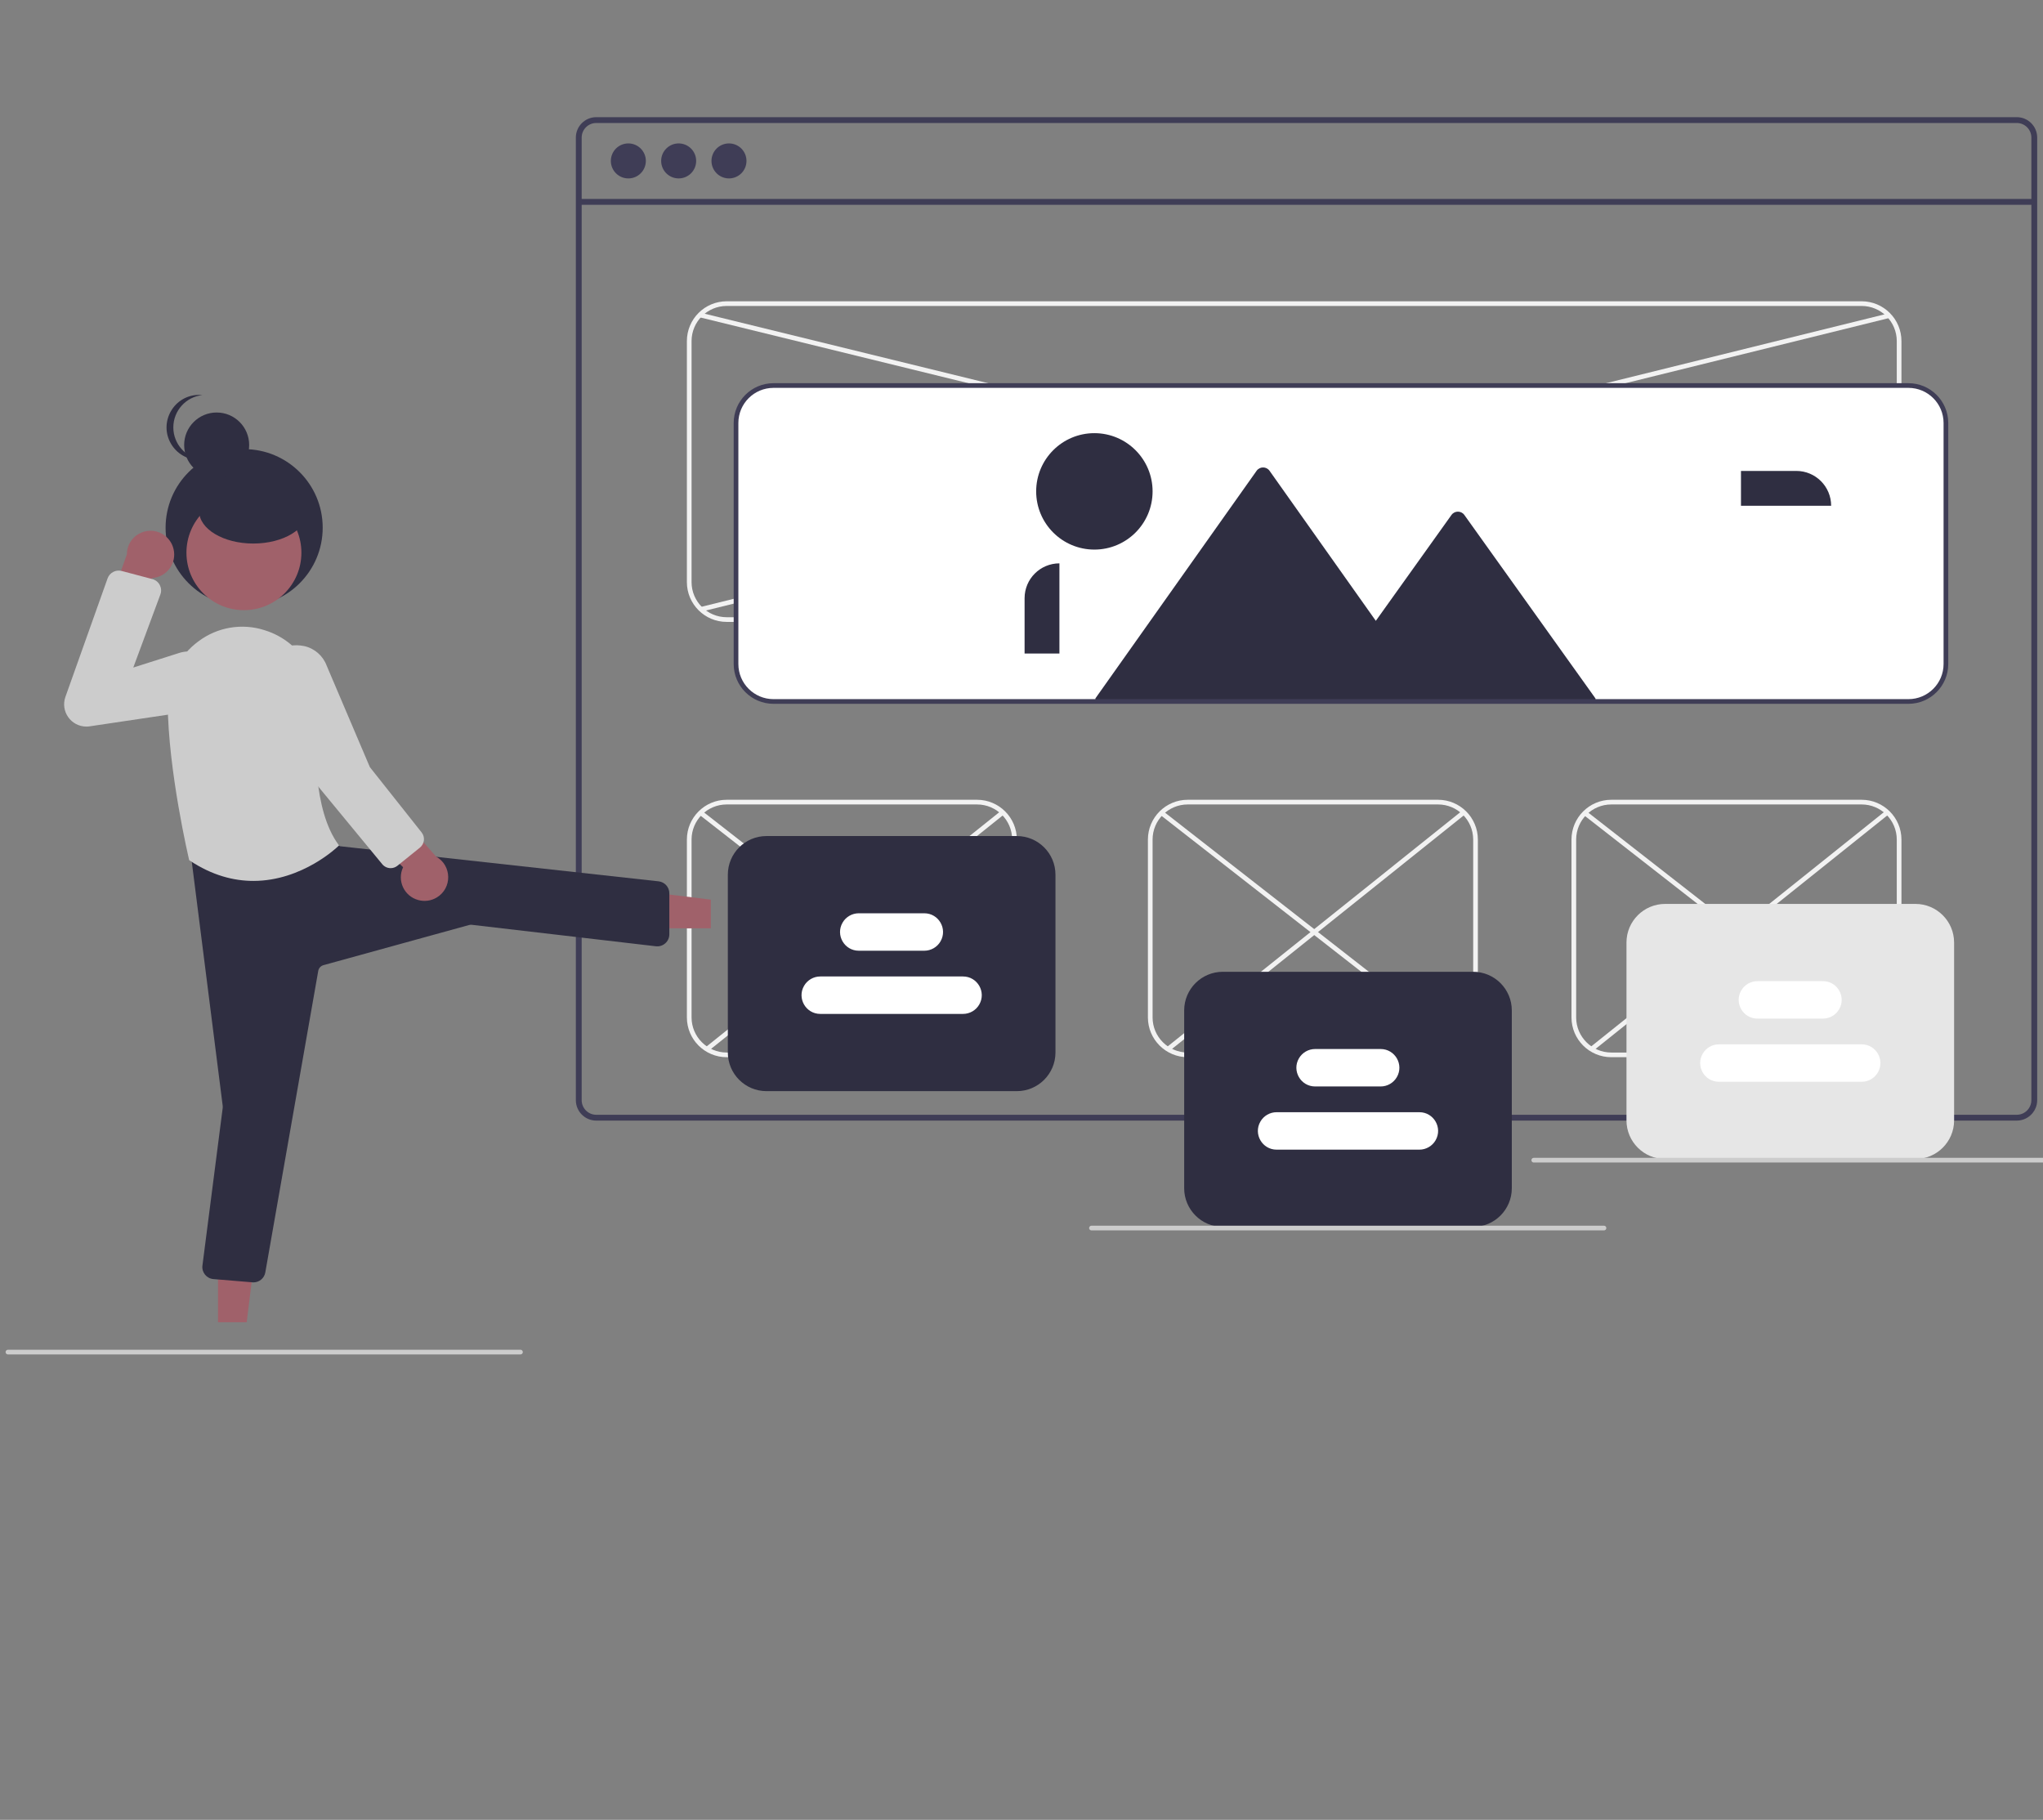 <?xml version="1.0" encoding="utf-8"?>
<svg xmlns="http://www.w3.org/2000/svg" width="751.119" height="669.03" viewBox="0 0 751.119 669.03" role="img" artist="Katerina Limpitsouni" source="https://undraw.co/">
  <rect x="0" y="0" width="751.119" height="669.03" fill="#808080" stroke="none"/>
  <path d="M 741.473 43.074 L 219.217 43.074 C 215.075 43.078 211.718 46.435 211.715 50.577 L 211.715 404.472 C 211.718 408.614 215.075 411.97 219.217 411.974 L 741.473 411.974 C 743.668 411.974 745.753 411.012 747.177 409.341 C 747.237 409.277 747.291 409.208 747.341 409.135 C 747.789 408.587 748.151 407.975 748.416 407.319 C 748.794 406.418 748.987 405.449 748.984 404.471 L 748.984 50.577 C 748.979 46.432 745.618 43.074 741.473 43.074 Z M 746.842 404.472 C 746.842 405.518 746.534 406.542 745.955 407.414 C 745.441 408.182 744.743 408.809 743.925 409.238 C 743.167 409.63 742.326 409.833 741.473 409.832 L 219.217 409.832 C 216.258 409.828 213.86 407.43 213.857 404.472 L 213.857 50.577 C 213.86 47.618 216.258 45.22 219.217 45.217 L 741.473 45.217 C 744.434 45.216 746.837 47.615 746.842 50.577 L 746.842 404.472 Z" fill="#3f3d56" style="stroke-width: 0.86;"/>
  <rect x="212.784" y="73.144" width="535.124" height="2.145" fill="#3f3d56" style="stroke-width: 0.86;"/>
  <circle cx="231.014" cy="59.16" r="6.434" fill="#3f3d56" style="stroke-width: 0.86;"/>
  <circle cx="249.513" cy="59.16" r="6.434" fill="#3f3d56" style="stroke-width: 0.86;"/>
  <circle cx="268.012" cy="59.16" r="6.434" fill="#3f3d56" style="stroke-width: 0.86;"/>
  <path d="M 684.451 228.635 L 267.163 228.635 C 259.088 228.626 252.545 222.083 252.536 214.009 L 252.536 125.389 C 252.545 117.314 259.088 110.771 267.163 110.762 L 684.451 110.762 C 692.525 110.771 699.068 117.314 699.077 125.389 L 699.077 214.009 C 699.068 222.083 692.525 228.626 684.451 228.635 Z M 267.163 112.483 C 260.038 112.491 254.265 118.264 254.257 125.389 L 254.257 214.009 C 254.265 221.133 260.038 226.906 267.163 226.914 L 684.451 226.914 C 691.575 226.906 697.349 221.133 697.357 214.009 L 697.357 125.389 C 697.349 118.264 691.575 112.491 684.451 112.483 L 267.163 112.483 Z" fill="#f2f2f2" style="stroke-width: 0.86;"/>
  <path d="M 359.224 388.667 L 267.163 388.667 C 259.088 388.658 252.545 382.115 252.536 374.041 L 252.536 308.651 C 252.545 300.577 259.088 294.034 267.163 294.025 L 359.224 294.025 C 367.298 294.034 373.842 300.577 373.851 308.651 L 373.851 374.041 C 373.842 382.115 367.298 388.658 359.224 388.667 Z M 267.163 295.745 C 260.038 295.754 254.265 301.527 254.257 308.651 L 254.257 374.041 C 254.265 381.165 260.038 386.939 267.163 386.947 L 359.224 386.947 C 366.348 386.939 372.122 381.165 372.13 374.041 L 372.13 308.651 C 372.122 301.527 366.348 295.754 359.224 295.745 L 267.163 295.745 Z" fill="#f2f2f2" style="stroke-width: 0.86;"/>
  <path d="M 684.451 388.667 L 592.389 388.667 C 584.315 388.658 577.772 382.115 577.763 374.041 L 577.763 308.651 C 577.772 300.577 584.315 294.034 592.389 294.025 L 684.451 294.025 C 692.525 294.034 699.068 300.577 699.077 308.651 L 699.077 374.041 C 699.068 382.115 692.525 388.658 684.451 388.667 Z M 592.389 295.745 C 585.265 295.754 579.492 301.527 579.483 308.651 L 579.483 374.041 C 579.492 381.165 585.265 386.939 592.389 386.947 L 684.451 386.947 C 691.575 386.939 697.349 381.165 697.357 374.041 L 697.357 308.651 C 697.349 301.527 691.575 295.754 684.451 295.745 L 592.389 295.745 Z" fill="#f2f2f2" style="stroke-width: 0.86;"/>
  <path d="M 528.721 388.667 L 436.659 388.667 C 428.585 388.658 422.042 382.115 422.032 374.041 L 422.032 308.651 C 422.042 300.577 428.585 294.034 436.659 294.025 L 528.721 294.025 C 536.795 294.034 543.338 300.577 543.347 308.651 L 543.347 374.041 C 543.338 382.115 536.795 388.658 528.721 388.667 Z M 436.659 295.745 C 429.535 295.754 423.761 301.527 423.753 308.651 L 423.753 374.041 C 423.761 381.165 429.535 386.939 436.659 386.947 L 528.721 386.947 C 535.845 386.939 541.618 381.165 541.626 374.041 L 541.626 308.651 C 541.618 301.527 535.845 295.754 528.721 295.745 L 436.659 295.745 Z" fill="#f2f2f2" style="stroke-width: 0.86;"/>
  <rect x="615.582" y="59.339" width="1.721" height="453.766" transform="matrix(0.238, -0.971, 0.971, 0.238, 53.311, 700.312)" fill="#f2f2f2" style="stroke-width: 0.86;"/>
  <rect x="389.466" y="285.507" width="449.899" height="1.721" transform="matrix(0.971, -0.24, 0.24, 0.971, -189.442, 39.48)" fill="#f2f2f2" style="stroke-width: 0.86;"/>
  <path d="M 701.659 258.318 L 284.37 258.318 C 276.534 258.31 270.183 251.959 270.174 244.122 L 270.174 155.502 C 270.183 147.665 276.534 141.314 284.37 141.306 L 701.659 141.306 C 709.495 141.315 715.846 147.665 715.855 155.502 L 715.855 244.122 C 715.846 251.959 709.495 258.309 701.659 258.318 Z" fill="#fff" style="stroke-width: 0.86;"/>
  <rect x="620.157" y="388.343" width="1.721" height="139.855" transform="matrix(0.615, -0.788, 0.788, 0.615, -260.892, 549.388)" fill="#f2f2f2" style="stroke-width: 0.86;"/>
  <rect x="552.612" y="457.931" width="139.377" height="1.721" transform="matrix(0.781, -0.625, 0.625, 0.781, -288.845, 372.703)" fill="#f2f2f2" style="stroke-width: 0.86;"/>
  <rect x="450.66" y="388.343" width="1.721" height="139.855" transform="matrix(0.615, -0.788, 0.788, 0.615, -326.137, 415.744)" fill="#f2f2f2" style="stroke-width: 0.86;"/>
  <rect x="383.116" y="457.931" width="139.377" height="1.721" transform="matrix(0.781, -0.625, 0.625, 0.781, -325.999, 266.804)" fill="#f2f2f2" style="stroke-width: 0.86;"/>
  <rect x="775.888" y="388.343" width="1.721" height="139.855" transform="matrix(0.615, -0.788, 0.788, 0.615, -200.946, 672.178)" fill="#f2f2f2" style="stroke-width: 0.86;"/>
  <rect x="708.342" y="457.931" width="139.377" height="1.721" transform="matrix(0.781, -0.625, 0.625, 0.781, -254.708, 470.001)" fill="#f2f2f2" style="stroke-width: 0.86;"/>
  <path d="M 541.626 451.046 L 449.565 451.046 C 441.728 451.037 435.377 444.686 435.368 436.849 L 435.368 371.46 C 435.377 363.623 441.728 357.272 449.565 357.263 L 541.626 357.263 C 549.463 357.272 555.814 363.623 555.823 371.46 L 555.823 436.849 C 555.814 444.686 549.463 451.037 541.626 451.046 Z" style="stroke-width: 0.86; fill: rgb(47, 46, 65);"/>
  <path d="M 589.71 452.336 L 401.285 452.336 C 400.623 452.336 400.209 451.619 400.54 451.046 C 400.693 450.779 400.978 450.615 401.285 450.615 L 589.71 450.615 C 590.372 450.615 590.786 451.332 590.455 451.906 C 590.301 452.172 590.017 452.336 589.71 452.336 Z" fill="#ccc" style="stroke-width: 0.86;"/>
  <path d="M 191.35 497.937 L 2.925 497.937 C 2.263 497.937 1.849 497.22 2.18 496.646 C 2.334 496.38 2.618 496.216 2.925 496.216 L 191.35 496.216 C 192.013 496.216 192.426 496.933 192.095 497.506 C 191.942 497.773 191.658 497.937 191.35 497.937 Z" fill="#ccc" style="stroke-width: 0.86;"/>
  <path d="M 507.6 399.422 L 483.51 399.422 C 478.211 399.422 474.899 393.686 477.549 389.098 C 478.778 386.968 481.05 385.656 483.51 385.656 L 507.6 385.656 C 512.899 385.656 516.211 391.392 513.561 395.981 C 512.332 398.11 510.06 399.422 507.6 399.422 Z" fill="#fff" style="stroke-width: 0.86;"/>
  <path d="M 521.837 422.653 L 469.354 422.653 C 464.055 422.653 460.744 416.917 463.393 412.328 C 464.622 410.198 466.895 408.886 469.354 408.886 L 521.837 408.886 C 527.136 408.886 530.448 414.622 527.798 419.211 C 526.569 421.341 524.297 422.653 521.837 422.653 Z" fill="#fff" style="stroke-width: 0.86;"/>
  <path d="M 373.851 401.143 L 281.789 401.143 C 273.952 401.134 267.602 394.783 267.593 386.947 L 267.593 321.557 C 267.602 313.72 273.952 307.37 281.789 307.361 L 373.851 307.361 C 381.687 307.37 388.038 313.72 388.047 321.557 L 388.047 386.947 C 388.038 394.783 381.687 401.134 373.851 401.143 Z" style="stroke-width: 0.86; fill: rgb(47, 46, 65);"/>
  <path d="M 339.825 349.52 L 315.734 349.52 C 310.435 349.52 307.124 343.784 309.773 339.195 C 311.002 337.065 313.275 335.754 315.734 335.754 L 339.825 335.754 C 345.123 335.754 348.435 341.489 345.786 346.078 C 344.556 348.208 342.284 349.52 339.825 349.52 Z" fill="#fff" style="stroke-width: 0.86;"/>
  <path d="M 354.062 372.75 L 301.578 372.75 C 296.279 372.75 292.968 367.014 295.617 362.426 C 296.847 360.296 299.119 358.984 301.578 358.984 L 354.062 358.984 C 359.36 358.984 362.672 364.72 360.023 369.309 C 358.793 371.438 356.521 372.75 354.062 372.75 Z" fill="#fff" style="stroke-width: 0.86;"/>
  <path d="M 704.24 426.094 L 612.178 426.094 C 604.341 426.085 597.991 419.735 597.982 411.898 L 597.982 346.508 C 597.991 338.672 604.341 332.321 612.178 332.312 L 704.24 332.312 C 712.077 332.321 718.427 338.672 718.436 346.508 L 718.436 411.898 C 718.427 419.735 712.077 426.085 704.24 426.094 Z" fill="#e6e6e6" style="stroke-width: 0.86;"/>
  <path d="M 670.214 374.471 L 646.123 374.471 C 640.824 374.471 637.513 368.735 640.162 364.146 C 641.392 362.017 643.664 360.705 646.123 360.705 L 670.214 360.705 C 675.512 360.705 678.824 366.441 676.175 371.029 C 674.945 373.159 672.673 374.471 670.214 374.471 Z" fill="#fff" style="stroke-width: 0.86;"/>
  <path d="M 684.451 397.701 L 631.967 397.701 C 626.669 397.701 623.357 391.966 626.006 387.377 C 627.236 385.247 629.508 383.935 631.967 383.935 L 684.451 383.935 C 689.749 383.935 693.061 389.671 690.412 394.26 C 689.182 396.39 686.91 397.701 684.451 397.701 Z" fill="#fff" style="stroke-width: 0.86;"/>
  <polygon points="261.338 341.292 261.338 330.743 220.652 325.725 220.653 341.293 261.338 341.292" fill="#a0616a" style="stroke-width: 0.86;"/>
  <path d="M 248.153 320.572 L 281.304 320.572 C 281.304 320.572 281.304 320.572 281.304 320.572 L 281.304 333.38 C 281.304 333.38 281.304 333.38 281.304 333.38 L 260.962 333.38 C 253.888 333.38 248.153 327.646 248.153 320.572 C 248.153 320.572 248.153 320.572 248.153 320.572 Z" fill="#2f2e41" style="stroke-width: 0.86; transform-box: fill-box; transform-origin: 50% 50%;" transform="matrix(0, 1, -1, 0, -0, -0)"/>
  <polygon points="80.149 486.108 90.698 486.107 95.715 445.421 80.148 445.422 80.149 486.108" fill="#a0616a" style="stroke-width: 0.86;"/>
  <path d="M 77.889 483.093 L 111.041 483.093 C 111.041 483.093 111.041 483.093 111.041 483.093 L 111.041 495.902 C 111.041 495.902 111.041 495.902 111.041 495.902 L 90.698 495.902 C 83.624 495.902 77.889 490.167 77.889 483.093 C 77.889 483.093 77.889 483.093 77.889 483.093 Z" fill="#2f2e41" style="stroke-width: 0.86; transform-box: fill-box; transform-origin: 50% 50%;" transform="matrix(-1, 0, -0, -1, 0, -0)"/>
  <path d="M 93.194 471.446 C 93.069 471.446 92.942 471.44 92.815 471.429 L 78.448 470.233 C 75.936 470.025 74.106 467.761 74.428 465.261 L 81.884 407.272 C 81.913 407.047 81.913 406.819 81.884 406.594 L 70.041 313.13 C 69.71 310.512 71.729 308.189 74.367 308.151 L 116.262 307.557 C 116.475 307.556 116.688 307.569 116.9 307.594 L 117.015 307.626 L 125.073 311.114 L 242.225 324.016 C 244.428 324.308 246.076 326.182 246.083 328.404 L 246.083 343.488 C 246.083 346.133 243.777 348.187 241.149 347.882 L 173.469 339.993 C 173.127 339.952 172.78 339.978 172.448 340.071 L 118.928 354.822 C 117.932 355.098 117.184 355.921 117.003 356.938 L 97.541 467.788 C 97.175 469.902 95.34 471.447 93.194 471.446 Z" fill="#2f2e41" style="stroke-width: 0.86;"/>
  <circle cx="89.761" cy="193.997" r="28.88" fill="#2f2e41" style="stroke-width: 0.86;"/>
  <circle cx="79.658" cy="163.601" r="11.95" fill="#2f2e41" style="stroke-width: 0.86;"/>
  <path d="M 63.725 157.128 C 63.725 151.01 68.345 145.88 74.43 145.242 C 74.017 145.199 73.601 145.178 73.185 145.178 C 63.986 145.185 58.245 155.149 62.851 163.112 C 64.985 166.801 68.923 169.075 73.185 169.078 C 73.601 169.078 74.017 169.057 74.43 169.014 C 68.345 168.376 63.725 163.246 63.725 157.128 Z" fill="#2f2e41" style="stroke-width: 0.86;"/>
  <path d="M 93.163 323.854 C 85.989 323.854 78.009 321.868 69.702 316.329 L 69.561 316.235 L 69.522 316.071 C 69.445 315.747 61.801 283.396 61.651 258.34 C 61.557 249.412 65.788 240.991 73.007 235.738 C 79.946 230.541 88.972 229.023 97.229 231.666 C 97.767 231.836 98.306 232.019 98.846 232.215 C 110.442 236.544 117.72 248.084 116.63 260.413 C 115.54 273.653 115.104 297.765 124.421 310.505 L 124.639 310.803 L 124.378 311.064 C 124.198 311.243 111.239 323.854 93.163 323.854 Z" fill="#ccc" style="stroke-width: 0.86;"/>
  <circle cx="89.679" cy="203.189" r="21.132" fill="#a0616a" style="stroke-width: 0.86;"/>
  <path d="M 63.794 201.795 C 65.086 207.024 61.336 212.15 55.962 212.503 L 47.808 242.147 L 37.28 230.129 L 46.637 203.821 C 46.641 197.124 53.893 192.944 59.69 196.295 C 61.754 197.489 63.238 199.477 63.794 201.795 Z" fill="#a0616a" style="stroke-width: 0.86;"/>
  <path d="M 31.741 267.117 C 26.095 267.095 22.164 261.502 24.056 256.182 L 39.556 212.628 C 40.318 210.523 42.556 209.344 44.723 209.905 L 56.019 212.895 C 58.481 213.547 59.845 216.178 58.959 218.565 L 48.997 245.418 L 65.895 240.043 C 73.956 237.479 81.77 244.603 79.96 252.866 C 78.984 257.321 75.356 260.711 70.845 261.383 L 32.974 267.024 C 32.566 267.086 32.154 267.117 31.741 267.117 Z" fill="#ccc" style="stroke-width: 0.86;"/>
  <ellipse cx="93.121" cy="187.874" rx="19.917" ry="11.95" fill="#2f2e41" style="stroke-width: 0.86;"/>
  <path d="M 153.75 330.879 C 148.552 329.466 145.896 323.697 148.201 318.829 L 126.26 297.291 L 141.88 293.934 L 160.321 314.902 C 166.171 318.161 166.299 326.53 160.551 329.967 C 158.505 331.19 156.046 331.52 153.75 330.879 Z" fill="#a0616a" style="stroke-width: 0.86;"/>
  <path d="M 143.622 319.161 C 142.432 319.164 141.303 318.635 140.545 317.718 L 116.593 288.659 L 97.846 252.656 C 96.656 248.985 97.319 244.964 99.625 241.869 C 101.838 238.861 105.379 237.123 109.112 237.214 C 110.042 237.233 110.967 237.34 111.877 237.531 C 115.658 238.38 118.754 241.084 120.103 244.717 L 135.984 282.026 L 155.016 306.035 C 156.368 307.749 156.091 310.231 154.396 311.606 L 146.114 318.284 C 145.408 318.853 144.528 319.163 143.622 319.161 Z" fill="#ccc" style="stroke-width: 0.86;"/>
  <path d="M 752.323 427.385 L 563.898 427.385 C 563.236 427.385 562.822 426.668 563.153 426.094 C 563.307 425.828 563.591 425.664 563.898 425.664 L 752.323 425.664 C 752.986 425.664 753.4 426.381 753.068 426.955 C 752.915 427.221 752.631 427.385 752.323 427.385 Z" fill="#ccc" style="stroke-width: 0.86;"/>
  <path d="M 586.599 256.8 L 586.599 257.888 L 402.734 257.888 L 402.734 256.75 L 403.724 255.349 L 462.015 173.056 C 463.177 171.445 465.576 171.445 466.738 173.056 L 505.826 228.239 L 533.651 189.302 C 534.814 187.699 537.202 187.699 538.366 189.302 L 585.61 255.408 L 586.599 256.8 Z" style="stroke-width: 0.86; fill: rgb(47, 46, 65);"/>
  <circle cx="402.353" cy="180.646" r="21.401" style="stroke-width: 0.86; fill: rgb(47, 46, 65);"/>
  <path d="M 701.659 258.749 L 284.37 258.749 C 276.296 258.74 269.753 252.196 269.744 244.122 L 269.744 155.502 C 269.753 147.428 276.296 140.885 284.37 140.876 L 701.659 140.876 C 709.733 140.885 716.276 147.428 716.285 155.502 L 716.285 244.122 C 716.276 252.196 709.733 258.74 701.659 258.749 Z M 284.37 142.596 C 277.246 142.604 271.473 148.378 271.465 155.502 L 271.465 244.122 C 271.473 251.247 277.246 257.02 284.37 257.028 L 701.659 257.028 C 708.783 257.02 714.556 251.247 714.564 244.122 L 714.564 155.502 C 714.556 148.378 708.783 142.604 701.659 142.596 L 284.37 142.596 Z" fill="#3f3d56" style="stroke-width: 0.86;"/>
</svg>